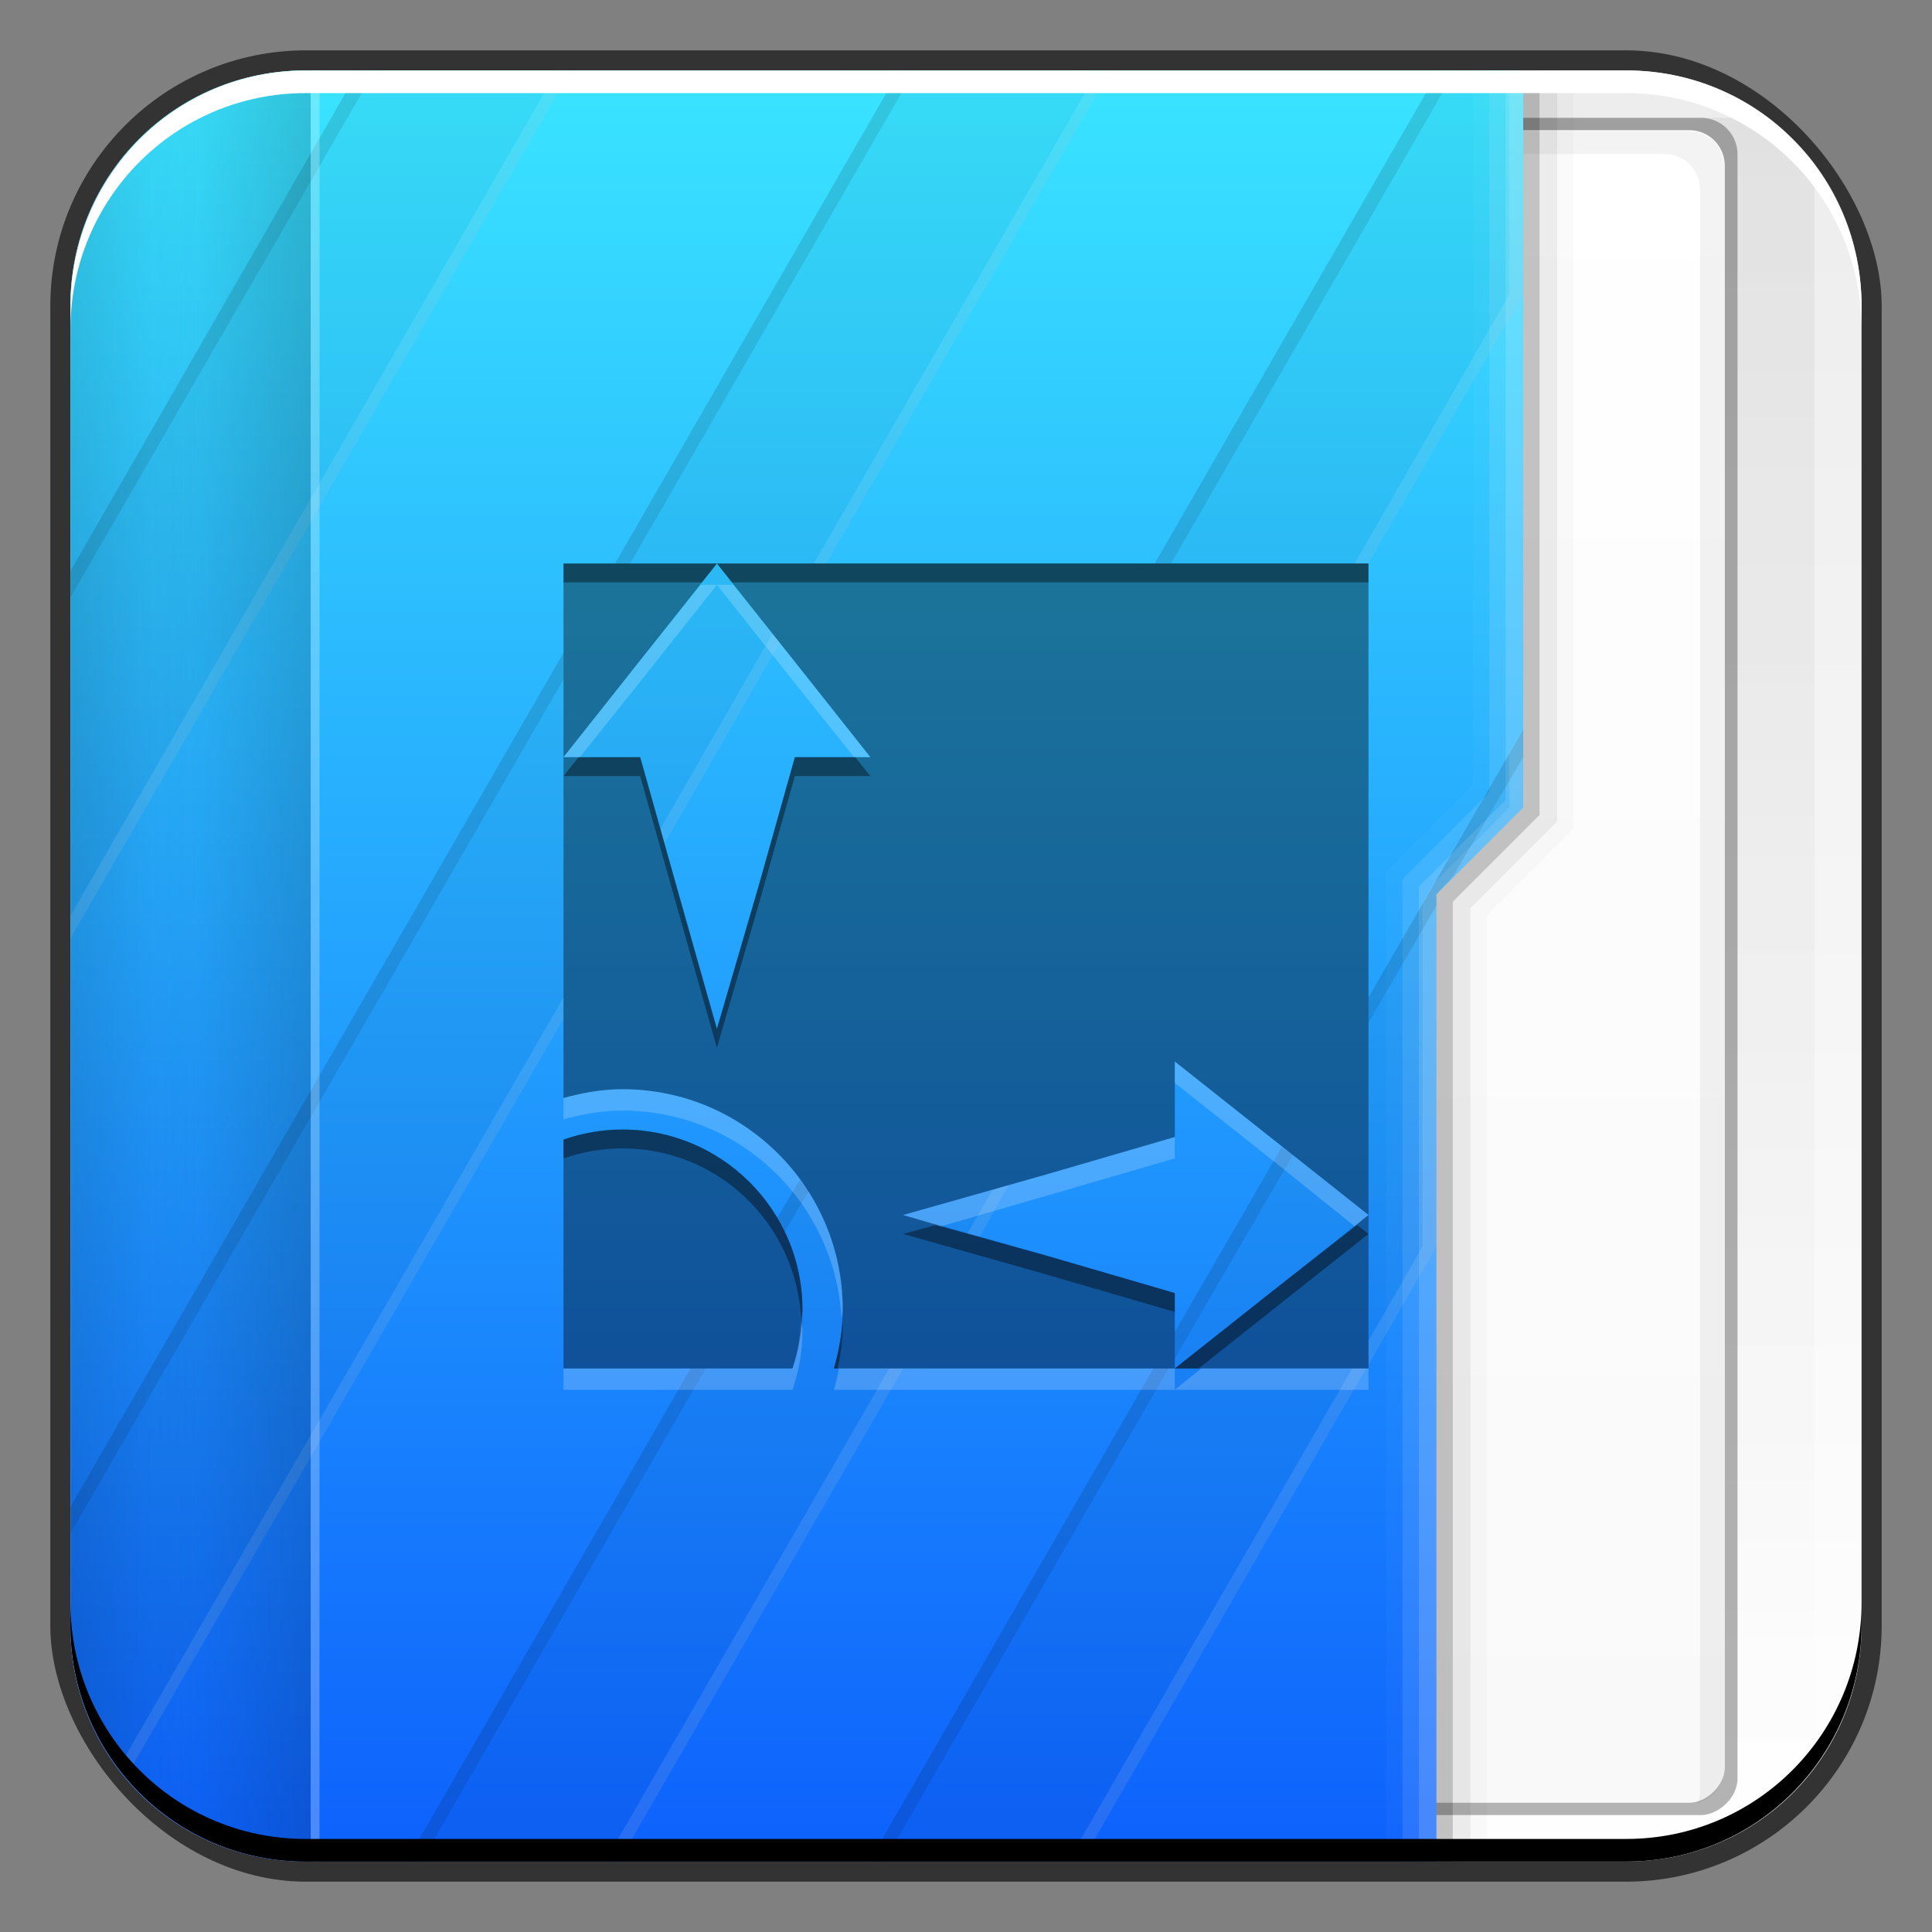 <?xml version="1.0" encoding="UTF-8" standalone="no"?>
<!-- Created with Inkscape (http://www.inkscape.org/) -->

<svg
   xmlns:dc="http://purl.org/dc/elements/1.1/"
   xmlns:cc="http://creativecommons.org/ns#"
   xmlns:rdf="http://www.w3.org/1999/02/22-rdf-syntax-ns#"
   xmlns:svg="http://www.w3.org/2000/svg"
   xmlns="http://www.w3.org/2000/svg"
   xmlns:xlink="http://www.w3.org/1999/xlink"
   xmlns:sodipodi="http://sodipodi.sourceforge.net/DTD/sodipodi-0.dtd"
   xmlns:inkscape="http://www.inkscape.org/namespaces/inkscape"
   width="48"
   height="48"
   id="svg1174"
   version="1.1"
   inkscape:version="0.48+devel r12149"
   sodipodi:docname="folder-templates.svg">
  <rect width="100%" height="100%" fill="#808080" stroke="none"/>
  <defs
     id="defs1176">
    <linearGradient
       gradientTransform="matrix(0.958,0,0,-0.958,327,-453.161)"
       y2="-1004.425"
       x2="23.875"
       y1="-1052.487"
       x1="23.875"
       gradientUnits="userSpaceOnUse"
       id="linearGradient915"
       xlink:href="#linearGradient1035"
       inkscape:collect="always" />
    <linearGradient
       id="linearGradient1035"
       inkscape:collect="always">
      <stop
         id="stop1037"
         offset="0"
         style="stop-color:#ffffff;stop-opacity:1" />
      <stop
         id="stop1039"
         offset="1"
         style="stop-color:#ececec;stop-opacity:1" />
    </linearGradient>
    <linearGradient
       inkscape:collect="always"
       xlink:href="#linearGradient1045"
       id="linearGradient2700"
       gradientUnits="userSpaceOnUse"
       x1="27.71"
       y1="-1004.982"
       x2="27.71"
       y2="-1052.808"
       gradientTransform="matrix(0.878,0,0,0.878,328.916,371.033)" />
    <linearGradient
       inkscape:collect="always"
       id="linearGradient1045">
      <stop
         style="stop-color:#000000;stop-opacity:1;"
         offset="0"
         id="stop1047" />
      <stop
         style="stop-color:#000000;stop-opacity:0;"
         offset="1"
         id="stop1049" />
    </linearGradient>
    <linearGradient
       gradientTransform="matrix(0.958,0,0,0.958,453.161,327)"
       inkscape:collect="always"
       xlink:href="#linearGradient2869"
       id="linearGradient2875"
       x1="-1050.241"
       y1="33.411"
       x2="-1006.754"
       y2="33.411"
       gradientUnits="userSpaceOnUse" />
    <linearGradient
       inkscape:collect="always"
       id="linearGradient2869">
      <stop
         style="stop-color:#f9f9f9;stop-opacity:1"
         offset="0"
         id="stop2871" />
      <stop
         style="stop-color:#ffffff;stop-opacity:1"
         offset="1"
         id="stop2873" />
    </linearGradient>
    <linearGradient
       inkscape:collect="always"
       xlink:href="#linearGradient2476"
       id="linearGradient1043"
       gradientUnits="userSpaceOnUse"
       x1="48.5"
       y1="-1026.18"
       x2="1.25"
       y2="-1026.18"
       gradientTransform="matrix(0,0.958,0.604,0,962.587,509.373)" />
    <linearGradient
       id="linearGradient2476"
       inkscape:collect="always">
      <stop
         id="stop2478"
         offset="0"
         style="stop-color:#0c5dfc;stop-opacity:1" />
      <stop
         id="stop2480"
         offset="1"
         style="stop-color:#39e3ff;stop-opacity:1" />
    </linearGradient>
    <linearGradient
       inkscape:collect="always"
       xlink:href="#linearGradient1045"
       id="linearGradient2800"
       gradientUnits="userSpaceOnUse"
       gradientTransform="matrix(0,0.958,0.604,0,962.587,509.373)"
       x1="29"
       y1="-1059.304"
       x2="29"
       y2="-1045.817" />
    <linearGradient
       inkscape:collect="always"
       xlink:href="#linearGradient1045"
       id="linearGradient2852"
       gradientUnits="userSpaceOnUse"
       gradientTransform="matrix(0,1.103,-0.604,0,-301.879,505.899)"
       x1="29"
       y1="-1059.304"
       x2="29"
       y2="-1045.817" />
  </defs>
  <sodipodi:namedview
     id="base"
     pagecolor="#ffffff"
     bordercolor="#666666"
     borderopacity="1.0"
     inkscape:pageopacity="0.0"
     inkscape:pageshadow="2"
     inkscape:zoom="5.375"
     inkscape:cx="-6.4169948"
     inkscape:cy="37.383817"
     inkscape:document-units="px"
     inkscape:current-layer="layer1"
     showgrid="false"
     fit-margin-top="0"
     fit-margin-left="0"
     fit-margin-right="0"
     fit-margin-bottom="0"
     inkscape:window-width="1366"
     inkscape:window-height="716"
     inkscape:window-x="0"
     inkscape:window-y="28"
     inkscape:window-maximized="1" />
  <g
     inkscape:label="Capa 1"
     inkscape:groupmode="layer"
     id="layer1"
     transform="translate(-326,-508.362)">
    <rect
       style="color:#000000;fill:#333333;fill-opacity:1;fill-rule:nonzero;stroke:none;stroke-width:0.2;marker:none;visibility:visible;display:inline;overflow:visible;enable-background:accumulate"
       id="rect6294"
       width="45.5"
       height="45.5"
       x="327.25"
       y="509.612"
       ry="6.357" />
    <path
       inkscape:connector-curvature="0"
       style="fill:url(#linearGradient915);fill-opacity:1;stroke:none"
       d="m 333.594,510.112 c -3.245,0 -5.844,2.599 -5.844,5.844 l 0,32.812 c 0,3.245 2.599,5.844 5.844,5.844 l 32.812,0 c 3.245,0 5.844,-2.599 5.844,-5.844 l 0,-32.812 c 0,-3.245 -2.599,-5.844 -5.844,-5.844 L 333.594,510.112 Z"
       id="rect1041" />
    <rect
       style="opacity:0.05;fill:url(#linearGradient2700);fill-opacity:1;stroke:none"
       id="rect2698"
       width="42.168"
       height="42.168"
       x="328.916"
       y="-553.457"
       ry="1.708"
       transform="scale(1,-1)" />
    <rect
       transform="matrix(-2.3953356e-8,-1,1,0,0,0)"
       ry="0.907"
       y="346.791"
       x="-553.457"
       height="22.377"
       width="42.168"
       id="rect2714"
       style="fill:#000000;fill-opacity:0.294;stroke:none" />
    <rect
       style="fill:url(#linearGradient2875);fill-opacity:1;stroke:none"
       id="rect2716"
       width="41.555"
       height="21.744"
       x="-553.151"
       y="347.107"
       ry="0.881"
       transform="matrix(-2.372795e-8,-1,1,0,0,0)" />
    <path
       style="fill:#000000;fill-opacity:0.049;stroke:none"
       d="m 368.179,553.158 c 0.031,-0.092 0.06,-0.197 0.06,-0.299 l 0,-39.772 c 0,-0.488 -0.381,-0.898 -0.869,-0.898 l -19.976,0 c -0.081,0 -0.165,0.01 -0.24,0.03 0.124,-0.349 0.453,-0.599 0.839,-0.599 l 19.976,0 c 0.488,0 0.869,0.41 0.869,0.898 l 0,39.772 C 368.838,552.7 368.555,553.055 368.179,553.158 Z"
       id="rect2837"
       inkscape:connector-curvature="0" />
    <path
       inkscape:connector-curvature="0"
       style="fill:url(#linearGradient1043);fill-opacity:1;stroke:none"
       d="m 333.594,510.112 c -3.245,0 -5.844,2.599 -5.844,5.844 l 0,32.812 c 0,3.245 2.599,5.844 5.844,5.844 l 28.094,0 0,-24.031 2.156,-2.156 0,-18.312 L 333.594,510.112 Z"
       id="rect2991-1" />
    <path
       inkscape:connector-curvature="0"
       style="fill:#000000;fill-opacity:0.235;stroke:none"
       d="m 363.844,510.112 0,18.312 -2.156,2.156 0,24.031 0.406,0 0,-23.844 2.156,-2.156 0,-18.5 L 363.844,510.112 Z"
       id="path1068" />
    <path
       inkscape:connector-curvature="0"
       style="fill:#000000;fill-opacity:0.078;stroke:none"
       d="m 364.25,510.112 0,18.5 -2.156,2.156 0,23.844 0.438,0 0,-23.688 2.156,-2.156 0,-18.656 L 364.25,510.112 Z"
       id="path1080" />
    <path
       inkscape:connector-curvature="0"
       style="fill:#000000;fill-opacity:0.02;stroke:none"
       d="m 364.687,510.112 0,18.656 -2.156,2.156 0,23.688 0.406,0 0,-23.5 2.156,-2.156 0,-18.844 L 364.687,510.112 Z"
       id="path1082" />
    <path
       inkscape:connector-curvature="0"
       style="fill:#ffffff;fill-opacity:0.235;stroke:none"
       d="m 363.406,510.112 0,18.125 -2.156,2.156 0,24.219 0.438,0 0,-24.031 2.156,-2.156 0,-18.312 L 363.406,510.112 Z"
       id="path1113" />
    <path
       inkscape:connector-curvature="0"
       style="fill:#ffffff;fill-opacity:0.119;stroke:none"
       d="m 363,510.112 0,17.938 -2.156,2.156 0,24.406 0.406,0 0,-24.219 2.156,-2.156 0,-18.125 L 363,510.112 Z"
       id="path1115" />
    <path
       inkscape:connector-curvature="0"
       style="fill:#ffffff;fill-opacity:0.027;stroke:none"
       d="m 362.594,510.112 0,17.75 -2.156,2.156 0,24.594 0.406,0 0,-24.406 2.156,-2.156 0,-17.938 L 362.594,510.112 Z"
       id="path1117" />
    <path
       inkscape:connector-curvature="0"
       style="opacity:0.309;fill:url(#linearGradient2800);fill-opacity:1;stroke:none"
       d="m 333.594,510.112 c -3.245,0 -5.844,2.599 -5.844,5.844 l 0,32.812 c 0,3.245 2.599,5.844 5.844,5.844 l 0.125,0 0,-44.5 L 333.594,510.112 Z"
       id="path2796" />
    <path
       style="fill:#000000;fill-opacity:0.036;stroke:none"
       d="M 8.906 1.75 L 1.75 14.188 L 1.75 23.312 L 14.188 1.75 L 8.906 1.75 z M 22.344 1.75 L 15.281 14 L 17.812 14 L 20.531 14 L 27.594 1.75 L 22.344 1.75 z M 17.812 14 L 15.906 16.406 L 14 18.812 L 15.906 18.812 L 16.5 20.969 L 19.375 15.969 L 17.812 14 z M 14 18.812 L 14 16.219 L 1.75 37.438 L 1.75 40.406 C 1.75 41.842 2.274 43.14 3.125 44.156 L 14 25.312 L 14 18.812 z M 35.75 1.75 L 28.688 14 L 34 14 L 37.844 7.312 L 37.844 1.75 L 35.75 1.75 z M 37.844 18.125 L 34 24.781 L 34 30.188 L 34 33.906 L 35.688 30.969 L 35.688 22.219 L 37.844 20.062 L 37.844 18.125 z M 34 30.188 L 31.844 28.5 L 29.188 33.094 L 29.188 34 L 31.594 32.094 L 34 30.188 z M 29.188 34 L 28.656 34 L 21.594 46.25 L 26.875 46.25 L 33.938 34 L 29.188 34 z M 19.875 29.312 L 19.312 30.25 C 19.711 30.918 19.938 31.698 19.938 32.531 C 19.938 33.043 19.847 33.541 19.688 34 L 17.156 34 L 10.094 46.25 L 15.375 46.25 L 22.438 34 L 20.719 34 C 20.85 33.531 20.938 33.042 20.938 32.531 C 20.938 31.327 20.537 30.217 19.875 29.312 z M 25.062 29.438 L 22.438 30.188 L 24.344 30.719 L 25.062 29.438 z "
       transform="translate(326,508.362)"
       id="rect2762" />
    <path
       style="fill:#ffffff;fill-opacity:0.105;stroke:none"
       d="M 13.844 1.75 L 1.75 22.75 L 1.75 23.312 L 14.188 1.75 L 13.844 1.75 z M 27.281 1.75 L 20.219 14 L 20.531 14 L 27.594 1.75 L 27.281 1.75 z M 37.5 1.75 L 37.5 7.312 L 33.656 14 L 34 14 L 37.844 7.312 L 37.844 1.75 L 37.5 1.75 z M 19.188 15.75 L 16.406 20.594 L 16.5 20.969 L 19.375 15.969 L 19.188 15.75 z M 37.844 18.125 L 37.5 18.688 L 37.5 20.062 L 35.625 21.938 L 35.344 22.438 L 35.344 30.969 L 34 33.312 L 34 33.906 L 35.688 30.969 L 35.688 22.219 L 37.844 20.062 L 37.844 18.125 z M 14 24.781 L 2.938 43.938 C 2.996 44.015 3.063 44.082 3.125 44.156 L 14 25.312 L 14 24.781 z M 25.062 29.438 L 24.656 29.562 L 24.031 30.656 L 24.344 30.719 L 25.062 29.438 z M 22.094 34 L 15.031 46.25 L 15.375 46.25 L 22.438 34 L 22.094 34 z M 33.594 34 L 26.531 46.25 L 26.875 46.25 L 33.938 34 L 33.594 34 z "
       transform="translate(326,508.362)"
       id="path2784" />
    <path
       style="fill:#000000;fill-opacity:0.097;stroke:none"
       d="M 8.906 1.75 L 1.75 14.188 L 1.75 14.844 L 9.312 1.75 L 8.906 1.75 z M 22.344 1.75 L 15.281 14 L 15.656 14 L 22.719 1.75 L 22.344 1.75 z M 35.75 1.75 L 28.688 14 L 29.094 14 L 36.156 1.75 L 35.75 1.75 z M 14 16.219 L 1.75 37.438 L 1.75 38.094 L 14 16.875 L 14 16.219 z M 37.844 18.125 L 34 24.781 L 34 25.406 L 35.688 22.5 L 35.688 22.219 L 36.094 21.781 L 37.844 18.812 L 37.844 18.125 z M 31.844 28.5 L 29.188 33.094 L 29.188 33.75 L 32.125 28.688 L 31.844 28.5 z M 19.875 29.312 L 19.312 30.25 C 19.38 30.363 19.442 30.474 19.5 30.594 L 20.094 29.594 C 20.03 29.494 19.945 29.408 19.875 29.312 z M 17.156 34 L 10.094 46.25 L 10.469 46.25 L 17.531 34 L 17.156 34 z M 28.656 34 L 21.594 46.25 L 21.969 46.25 L 29.031 34 L 28.656 34 z "
       transform="translate(326,508.362)"
       id="path2791" />
    <path
       inkscape:connector-curvature="0"
       style="opacity:0.309;fill:url(#linearGradient2852);fill-opacity:1;stroke:none"
       d="m 333.594,510.112 c -3.245,0 -5.844,2.599 -5.844,5.844 l 0,32.812 c 0,3.245 2.599,5.844 5.844,5.844 l 0.125,0 0,-44.5 L 333.594,510.112 Z"
       id="path2850" />
    <path
       inkscape:connector-curvature="0"
       style="fill:#ffffff;fill-opacity:0.247;stroke:none"
       d="m 333.719,510.112 0,44.5 0.219,0 0,-44.5 L 333.719,510.112 Z"
       id="rect2857" />
    <path
       id="path6361"
       d="m 327.75,516.55 0,-0.562 c 0,-3.244 2.599,-5.875 5.844,-5.875 l 32.812,0 c 3.245,0 5.844,2.631 5.844,5.875 l 0,0.562 c 0,-3.244 -2.599,-5.875 -5.844,-5.875 l -32.812,0 C 330.349,510.675 327.75,513.305 327.75,516.55 Z"
       style="color:#000000;fill:#ffffff;fill-opacity:1;fill-rule:nonzero;stroke:none;stroke-width:0.2;marker:none;visibility:visible;display:inline;overflow:visible;enable-background:accumulate"
       inkscape:connector-curvature="0" />
    <path
       inkscape:connector-curvature="0"
       style="color:#000000;fill:#000000;fill-opacity:1;fill-rule:nonzero;stroke:none;stroke-width:0.2;marker:none;visibility:visible;display:inline;overflow:visible;enable-background:accumulate"
       d="m 327.75,548.175 0,0.562 c 0,3.244 2.599,5.875 5.844,5.875 l 32.812,0 c 3.245,0 5.844,-2.631 5.844,-5.875 l 0,-0.562 c 0,3.244 -2.599,5.875 -5.844,5.875 l -32.812,0 C 330.349,554.05 327.75,551.419 327.75,548.175 Z"
       id="path6388" />
    <path
       inkscape:connector-curvature="0"
       style="fill:#000000;fill-opacity:0.392;stroke:none"
       d="m 340,522.362 0,4.812 1.906,-2.406 1.906,-2.406 L 340,522.362 z m 3.812,0 1.906,2.406 1.906,2.406 -1.875,0 -0.906,3.219 -1.031,3.531 -1,-3.531 -0.906,-3.219 -1.906,0 0,8.469 c 0.469,-0.131 0.958,-0.219 1.469,-0.219 3.016,0 5.469,2.453 5.469,5.469 0,0.51 -0.087,1 -0.219,1.469 l 8.469,0 0,-1.875 -3.219,-0.938 -3.531,-1 3.531,-1 3.219,-0.938 0,-1.875 2.406,1.906 2.406,1.906 0,-16.188 L 343.812,522.362 z m 16.188,16.188 -2.406,1.906 -2.406,1.906 4.812,0 L 360,538.55 z m -18.531,-2.125 c -0.512,0 -1.01,0.091 -1.469,0.25 l 0,5.688 5.688,0 c 0.159,-0.459 0.25,-0.957 0.25,-1.469 C 345.938,538.43 343.933,536.425 341.469,536.425 Z"
       id="rect929" />
    <path
       inkscape:connector-curvature="0"
       style="fill:#000000;fill-opacity:0.392;stroke:none"
       d="m 340,522.362 0,0.469 3.438,0 0.375,-0.469 L 340,522.362 z m 3.812,0 0.375,0.469 15.812,0 0,-0.469 L 343.812,522.362 z m -3.438,4.812 -0.375,0.469 1.906,0 0.906,3.219 1,3.531 1.031,-3.531 0.906,-3.219 1.875,0 -0.375,-0.469 -1.5,0 -0.906,3.219 -1.031,3.531 -1,-3.531 -0.906,-3.219 L 340.375,527.175 z m 1.094,9.25 c -0.512,0 -1.01,0.091 -1.469,0.25 l 0,0.469 c 0.459,-0.159 0.956,-0.25 1.469,-0.25 2.389,0 4.321,1.889 4.438,4.25 0.005,-0.085 0.031,-0.164 0.031,-0.25 C 345.938,538.43 343.933,536.425 341.469,536.425 z m 7.781,2.375 -0.812,0.219 3.531,1 3.219,0.938 0,-0.469 -3.219,-0.938 L 349.25,538.8 z m 10.469,0 -2.125,1.656 -2.406,1.906 0.594,0 1.812,-1.438 L 360,539.018 359.719,538.8 z m -12.781,2.281 c -0.018,0.443 -0.104,0.87 -0.219,1.281 l 0.094,0 c 0.066,-0.326 0.125,-0.655 0.125,-1 C 346.938,541.268 346.942,541.174 346.938,541.081 Z"
       id="path950" />
    <path
       style="fill:#ffffff;fill-opacity:0.196;stroke:none"
       d="m 343.406,522.891 -1.5,1.875 -1.906,2.406 0.406,0 1.5,-1.875 1.906,-2.406 L 343.406,522.891 z m 0.406,0 1.906,2.406 1.5,1.875 0.406,0 -1.906,-2.406 -1.5,-1.875 L 343.812,522.891 z m 11.375,11.844 0,0.531 2.406,1.906 2.062,1.656 0.344,-0.281 -2.406,-1.906 L 355.188,534.734 z m -13.719,0.688 c -0.511,0 -1,0.087 -1.469,0.219 l 0,0.531 c 0.469,-0.131 0.958,-0.219 1.469,-0.219 2.911,0 5.275,2.285 5.438,5.156 0.004,-0.074 0.031,-0.144 0.031,-0.219 C 346.938,537.875 344.485,535.422 341.469,535.422 z m 13.719,1.188 -3.219,0.938 -3.531,1 0.938,0.281 2.594,-0.75 3.219,-0.938 L 355.188,536.609 z m -9.281,4.562 c -0.027,0.411 -0.089,0.815 -0.219,1.188 l -5.688,0 0,0.531 5.688,0 c 0.159,-0.459 0.25,-0.957 0.25,-1.469 C 345.938,541.337 345.911,541.256 345.906,541.172 z m 0.938,1.188 c -0.034,0.18 -0.076,0.357 -0.125,0.531 l 8.469,0 0,-0.531 L 346.844,542.359 z m 8.344,0.531 4.812,0 0,-0.531 -4.156,0 L 355.188,542.891 Z"
       id="path955"
       inkscape:connector-curvature="0" />
  </g>
</svg>
